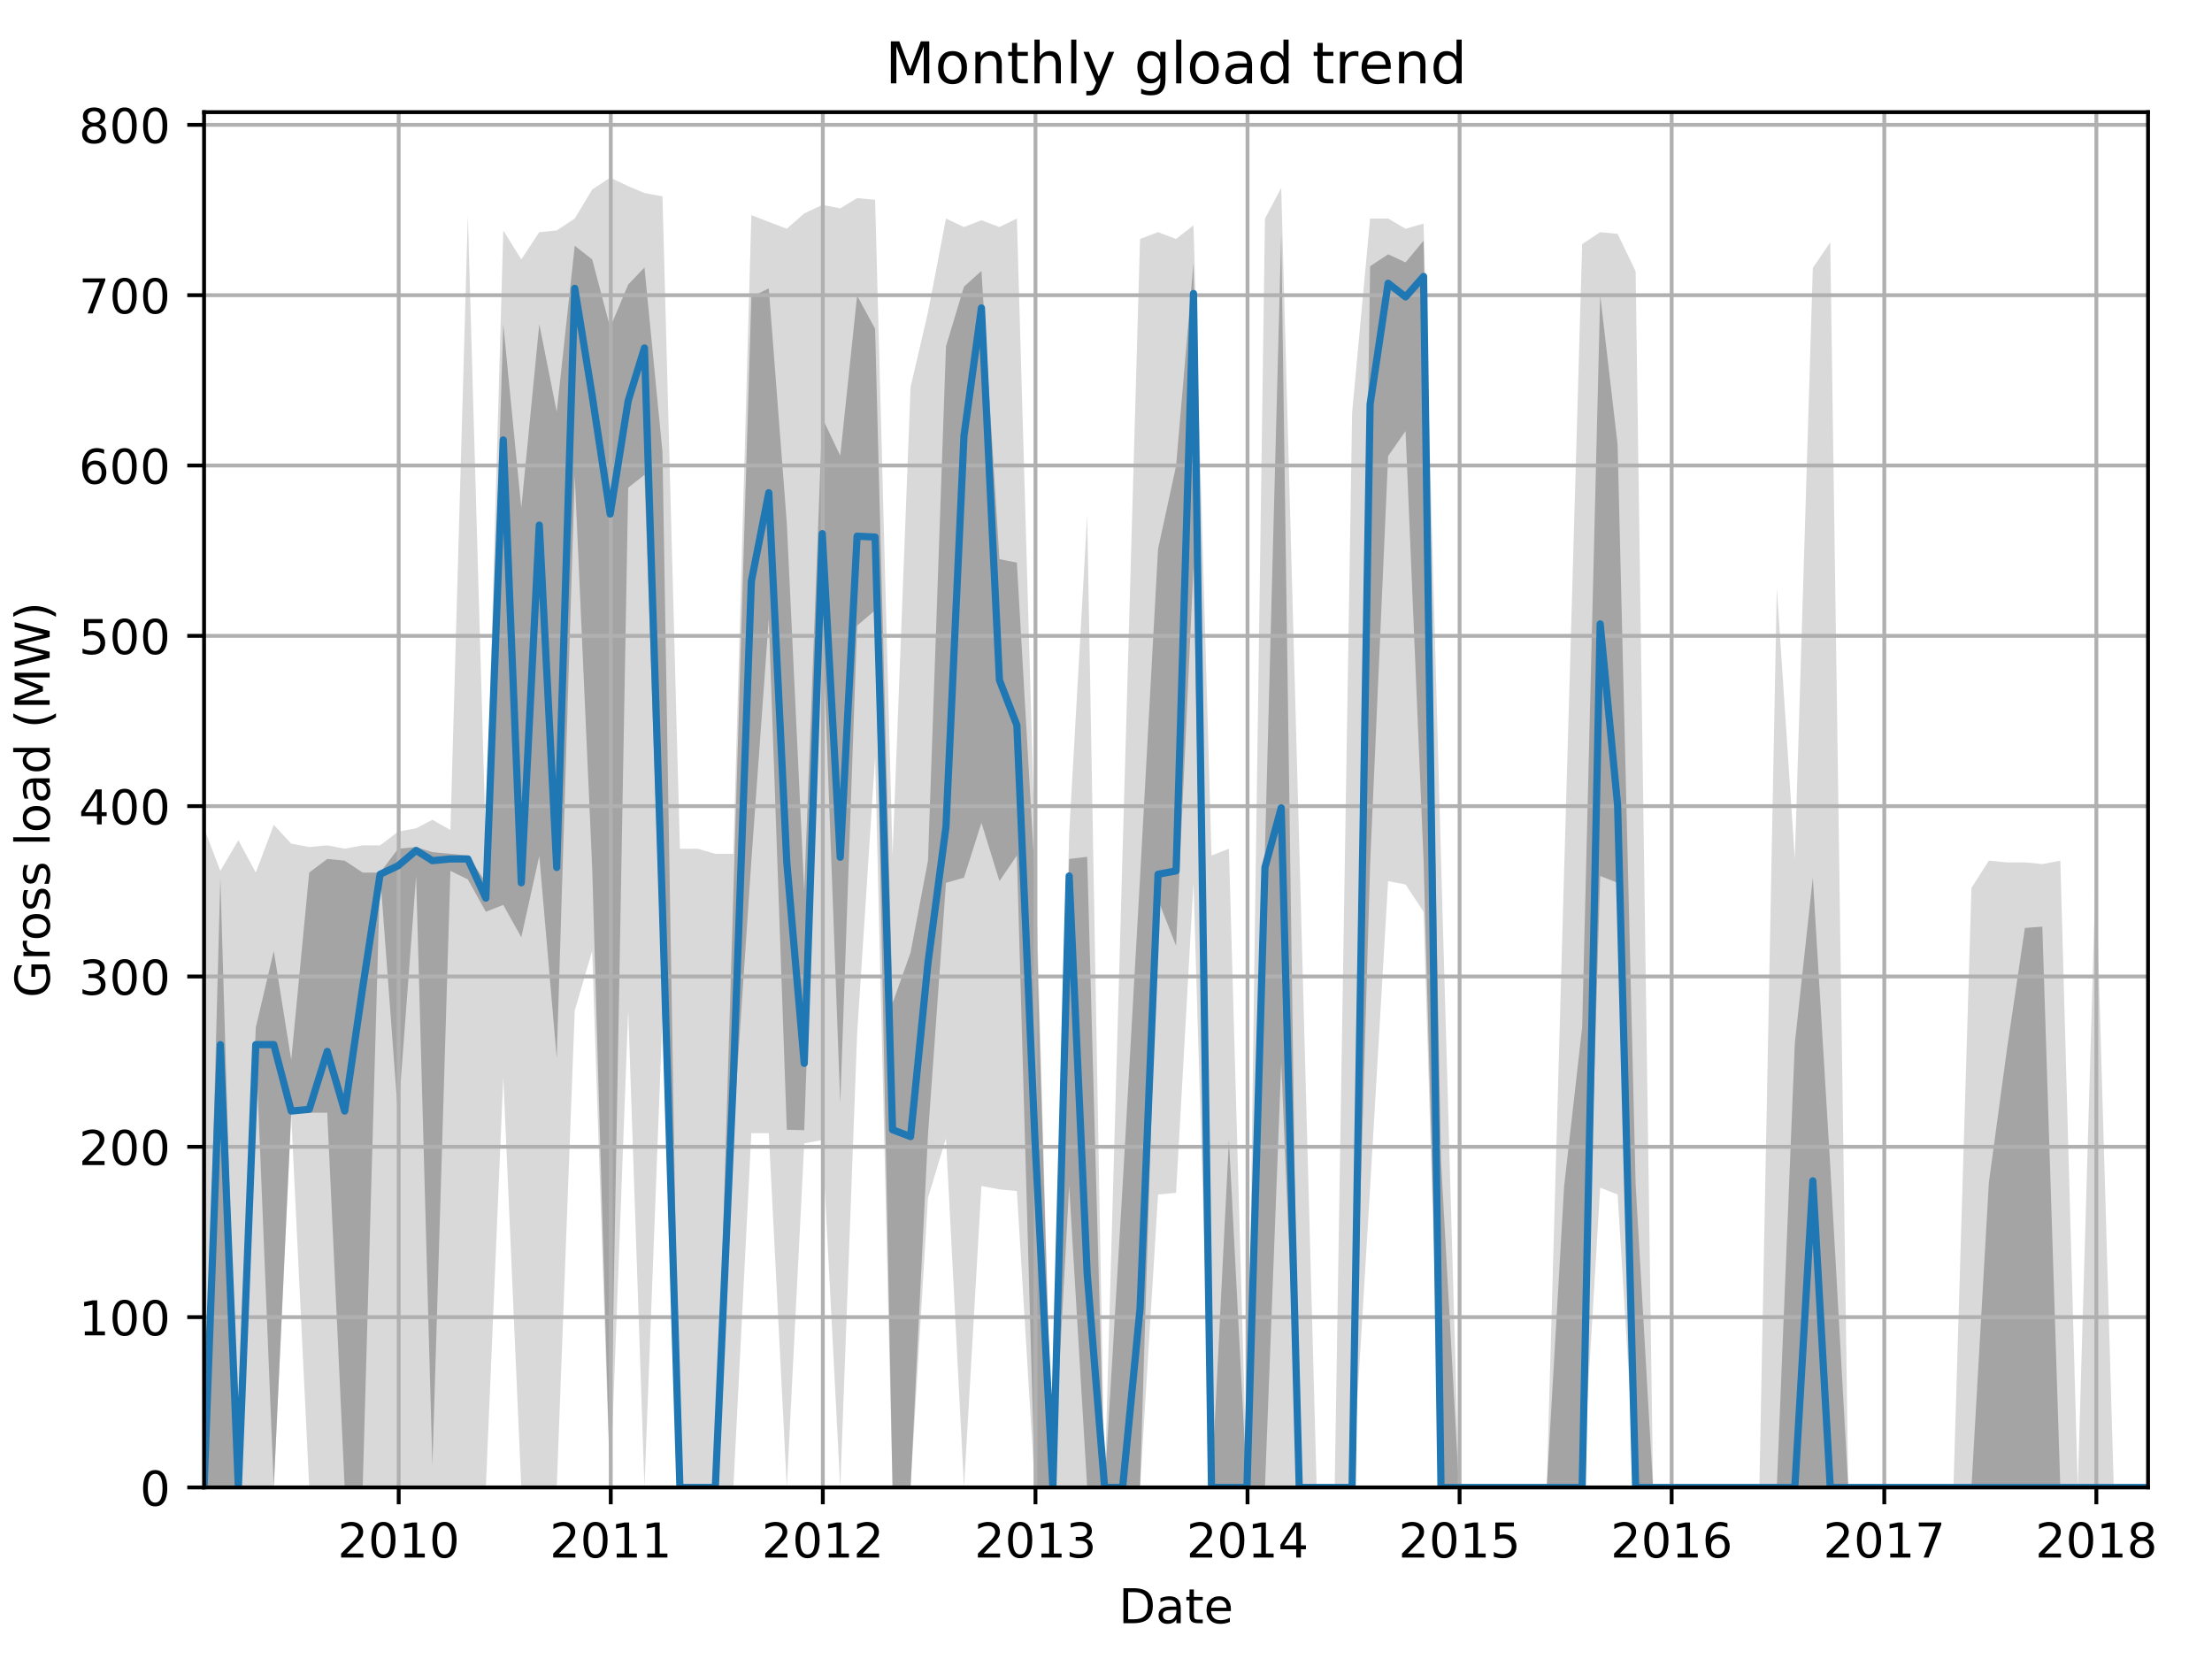 <?xml version="1.0" encoding="utf-8" standalone="no"?>
<!DOCTYPE svg PUBLIC "-//W3C//DTD SVG 1.1//EN"
  "http://www.w3.org/Graphics/SVG/1.1/DTD/svg11.dtd">
<!-- Created with matplotlib (http://matplotlib.org/) -->
<svg height="345.6pt" version="1.1" viewBox="0 0 460.8 345.6" width="460.8pt" xmlns="http://www.w3.org/2000/svg" xmlns:xlink="http://www.w3.org/1999/xlink">
 <defs>
  <style type="text/css">
*{stroke-linecap:butt;stroke-linejoin:round;}
  </style>
 </defs>
 <g id="figure_1">
  <g id="patch_1">
   <path d="M 0 345.6 
L 460.8 345.6 
L 460.8 0 
L 0 0 
z
" style="fill:none;"/>
  </g>
  <g id="axes_1">
   <g id="patch_2">
    <path d="M 42.511 309.863 
L 447.48 309.863 
L 447.48 23.365 
L 42.511 23.365 
z
" style="fill:none;"/>
   </g>
   <g id="PolyCollection_1">
    <path clip-path="url(#p5807cd1bda)" d="M 42.511 172.549 
L 42.511 309.863 
L 45.9 309.863 
L 49.652 309.863 
L 53.283 309.863 
L 57.035 309.863 
L 60.666 232.513 
L 64.418 309.863 
L 68.17 309.863 
L 71.801 309.863 
L 75.553 309.863 
L 79.184 309.863 
L 82.936 309.863 
L 86.687 309.863 
L 90.076 309.863 
L 93.828 309.863 
L 97.459 309.863 
L 101.211 309.863 
L 104.842 224.352 
L 108.594 309.863 
L 112.346 309.863 
L 115.977 309.863 
L 119.729 210.514 
L 123.36 198.096 
L 127.112 309.863 
L 130.864 210.514 
L 134.253 309.863 
L 138.004 211.579 
L 141.635 309.863 
L 145.387 309.863 
L 149.018 309.863 
L 152.77 309.863 
L 156.522 236.061 
L 160.153 236.061 
L 163.905 309.863 
L 167.536 238.19 
L 171.288 237.48 
L 175.04 309.863 
L 178.55 215.482 
L 182.302 157.646 
L 185.933 309.863 
L 189.685 309.863 
L 193.316 249.544 
L 197.067 237.126 
L 200.819 309.863 
L 204.45 247.061 
L 208.202 247.77 
L 211.833 248.125 
L 215.585 309.863 
L 219.337 309.863 
L 222.726 309.863 
L 226.478 309.863 
L 230.109 309.863 
L 233.861 309.863 
L 237.492 309.863 
L 241.244 248.835 
L 244.996 248.48 
L 248.627 183.903 
L 252.378 309.863 
L 256.009 309.863 
L 259.761 309.863 
L 263.513 309.863 
L 266.902 309.863 
L 270.654 309.863 
L 274.285 309.863 
L 278.037 309.863 
L 281.668 309.863 
L 285.42 247.415 
L 289.172 183.548 
L 292.803 184.258 
L 296.555 189.935 
L 300.186 309.863 
L 303.938 309.863 
L 307.69 309.863 
L 311.078 309.863 
L 314.83 309.863 
L 318.461 309.863 
L 322.213 309.863 
L 325.844 309.863 
L 329.596 309.863 
L 333.348 247.415 
L 336.979 248.835 
L 340.731 309.863 
L 344.362 309.863 
L 348.114 309.863 
L 351.866 309.863 
L 355.376 309.863 
L 359.128 309.863 
L 362.759 309.863 
L 366.51 309.863 
L 370.141 309.863 
L 373.893 309.863 
L 377.645 309.863 
L 381.276 309.863 
L 385.028 309.863 
L 388.659 309.863 
L 392.411 309.863 
L 396.163 309.863 
L 399.552 309.863 
L 403.304 309.863 
L 406.935 309.863 
L 410.687 309.863 
L 414.318 309.863 
L 418.07 309.863 
L 421.821 309.863 
L 425.452 309.863 
L 429.204 309.863 
L 432.835 309.863 
L 436.587 309.863 
L 440.339 309.863 
L 443.728 309.863 
L 447.48 309.863 
L 447.48 309.863 
L 447.48 309.863 
L 443.728 309.863 
L 440.339 309.863 
L 436.587 181.064 
L 432.835 309.863 
L 429.204 179.29 
L 425.452 180 
L 421.821 179.645 
L 418.07 179.645 
L 414.318 179.29 
L 410.687 184.967 
L 406.935 309.863 
L 403.304 309.863 
L 399.552 309.863 
L 396.163 309.863 
L 392.411 309.863 
L 388.659 309.863 
L 385.028 309.863 
L 381.276 50.491 
L 377.645 55.813 
L 373.893 178.935 
L 370.141 122.519 
L 366.51 309.863 
L 362.759 309.863 
L 359.128 309.863 
L 355.376 309.863 
L 351.866 309.863 
L 348.114 309.863 
L 344.362 309.863 
L 340.731 56.523 
L 336.979 48.717 
L 333.348 48.362 
L 329.596 50.846 
L 325.844 181.064 
L 322.213 309.863 
L 318.461 309.863 
L 314.83 309.863 
L 311.078 309.863 
L 307.69 309.863 
L 303.938 309.863 
L 300.186 178.935 
L 296.555 46.588 
L 292.803 47.652 
L 289.172 45.523 
L 285.42 45.523 
L 281.668 85.973 
L 278.037 309.863 
L 274.285 309.863 
L 270.654 176.097 
L 266.902 39.137 
L 263.513 45.523 
L 259.761 309.863 
L 256.009 176.806 
L 252.378 178.226 
L 248.627 46.943 
L 244.996 49.781 
L 241.244 48.362 
L 237.492 49.781 
L 233.861 177.161 
L 230.109 309.863 
L 226.478 107.262 
L 222.726 173.613 
L 219.337 309.863 
L 215.585 175.742 
L 211.833 45.523 
L 208.202 47.298 
L 204.45 45.878 
L 200.819 47.298 
L 197.067 45.523 
L 193.316 65.039 
L 189.685 80.651 
L 185.933 178.226 
L 182.302 41.62 
L 178.55 41.266 
L 175.04 43.395 
L 171.288 42.685 
L 167.536 44.459 
L 163.905 47.652 
L 160.153 46.233 
L 156.522 44.814 
L 152.77 177.871 
L 149.018 177.871 
L 145.387 176.806 
L 141.635 176.806 
L 138.004 40.911 
L 134.253 40.201 
L 130.864 38.782 
L 127.112 37.008 
L 123.36 39.492 
L 119.729 45.523 
L 115.977 48.007 
L 112.346 48.362 
L 108.594 54.039 
L 104.842 48.007 
L 101.211 175.742 
L 97.459 44.814 
L 93.828 172.903 
L 90.076 170.775 
L 86.687 172.549 
L 82.936 173.258 
L 79.184 176.097 
L 75.553 176.097 
L 71.801 176.806 
L 68.17 176.097 
L 64.418 176.452 
L 60.666 175.742 
L 57.035 171.839 
L 53.283 181.774 
L 49.652 175.032 
L 45.9 181.419 
L 42.511 172.549 
z
" style="fill:#808080;fill-opacity:0.3;"/>
   </g>
   <g id="PolyCollection_2">
    <path clip-path="url(#p5807cd1bda)" d="M 42.511 309.863 
L 42.511 309.863 
L 45.9 309.863 
L 49.652 309.863 
L 53.283 217.611 
L 57.035 309.863 
L 60.666 231.803 
L 64.418 231.803 
L 68.17 231.803 
L 71.801 309.863 
L 75.553 309.863 
L 79.184 182.129 
L 82.936 232.513 
L 86.687 182.484 
L 90.076 305.34 
L 93.828 181.419 
L 97.459 183.193 
L 101.211 189.935 
L 104.842 188.515 
L 108.594 195.257 
L 112.346 178.314 
L 115.977 220.449 
L 119.729 99.101 
L 123.36 180.709 
L 127.112 309.863 
L 130.864 101.585 
L 134.253 98.924 
L 138.004 208.031 
L 141.635 309.863 
L 145.387 309.863 
L 149.018 309.863 
L 152.77 235.352 
L 156.522 179.29 
L 160.153 128.906 
L 163.905 235.352 
L 167.536 235.44 
L 171.288 128.196 
L 175.04 229.852 
L 178.55 130.325 
L 182.302 127.132 
L 185.933 309.863 
L 189.685 309.863 
L 193.316 236.416 
L 197.067 183.903 
L 200.819 182.838 
L 204.45 171.395 
L 208.202 183.548 
L 211.833 178.226 
L 215.585 309.863 
L 219.337 309.863 
L 222.726 247.061 
L 226.478 309.863 
L 230.109 309.863 
L 233.861 309.863 
L 237.492 309.863 
L 241.244 187.451 
L 244.996 197.031 
L 248.627 117.995 
L 252.378 309.863 
L 256.009 309.863 
L 259.761 309.863 
L 263.513 309.863 
L 266.902 221.425 
L 270.654 309.863 
L 274.285 309.863 
L 278.037 309.863 
L 281.668 309.863 
L 285.42 180 
L 289.172 95.021 
L 292.803 89.787 
L 296.555 179.29 
L 300.186 309.863 
L 303.938 309.863 
L 307.69 309.863 
L 311.078 309.863 
L 314.83 309.863 
L 318.461 309.863 
L 322.213 309.863 
L 325.844 309.863 
L 329.596 309.863 
L 333.348 182.484 
L 336.979 183.903 
L 340.731 309.863 
L 344.362 309.863 
L 348.114 309.863 
L 351.866 309.863 
L 355.376 309.863 
L 359.128 309.863 
L 362.759 309.863 
L 366.51 309.863 
L 370.141 309.863 
L 373.893 309.863 
L 377.645 309.863 
L 381.276 309.863 
L 385.028 309.863 
L 388.659 309.863 
L 392.411 309.863 
L 396.163 309.863 
L 399.552 309.863 
L 403.304 309.863 
L 406.935 309.863 
L 410.687 309.863 
L 414.318 309.863 
L 418.07 309.863 
L 421.821 309.863 
L 425.452 309.863 
L 429.204 309.863 
L 432.835 309.863 
L 436.587 309.863 
L 440.339 309.863 
L 443.728 309.863 
L 447.48 309.863 
L 447.48 309.863 
L 447.48 309.863 
L 443.728 309.863 
L 440.339 309.863 
L 436.587 309.863 
L 432.835 309.863 
L 429.204 309.863 
L 425.452 193.039 
L 421.821 193.306 
L 418.07 218.675 
L 414.318 246.351 
L 410.687 309.863 
L 406.935 309.863 
L 403.304 309.863 
L 399.552 309.863 
L 396.163 309.863 
L 392.411 309.863 
L 388.659 309.863 
L 385.028 309.863 
L 381.276 242.891 
L 377.645 182.838 
L 373.893 217.344 
L 370.141 309.863 
L 366.51 309.863 
L 362.759 309.863 
L 359.128 309.863 
L 355.376 309.863 
L 351.866 309.863 
L 348.114 309.863 
L 344.362 309.863 
L 340.731 246.706 
L 336.979 92.626 
L 333.348 61.49 
L 329.596 213.974 
L 325.844 247.061 
L 322.213 309.863 
L 318.461 309.863 
L 314.83 309.863 
L 311.078 309.863 
L 307.69 309.863 
L 303.938 309.863 
L 300.186 241.738 
L 296.555 50.136 
L 292.803 54.66 
L 289.172 52.975 
L 285.42 55.458 
L 281.668 309.863 
L 278.037 309.863 
L 274.285 309.863 
L 270.654 309.863 
L 266.902 48.628 
L 263.513 177.073 
L 259.761 309.863 
L 256.009 237.392 
L 252.378 309.863 
L 248.627 54.749 
L 244.996 97.061 
L 241.244 114.358 
L 237.492 182.838 
L 233.861 247.061 
L 230.109 309.863 
L 226.478 178.492 
L 222.726 178.935 
L 219.337 309.863 
L 215.585 182.484 
L 211.833 117.197 
L 208.202 116.487 
L 204.45 56.434 
L 200.819 59.716 
L 197.067 72.135 
L 193.316 179.29 
L 189.685 198.45 
L 185.933 209.006 
L 182.302 68.498 
L 178.55 61.579 
L 175.04 94.932 
L 171.288 87.037 
L 167.536 185.677 
L 163.905 108.947 
L 160.153 60.071 
L 156.522 61.845 
L 152.77 186.298 
L 149.018 309.863 
L 145.387 309.863 
L 141.635 309.863 
L 138.004 94.134 
L 134.253 55.725 
L 130.864 59.273 
L 127.112 68.232 
L 123.36 54.039 
L 119.729 51.201 
L 115.977 85.795 
L 112.346 67.522 
L 108.594 105.843 
L 104.842 67.522 
L 101.211 183.814 
L 97.459 178.226 
L 93.828 177.871 
L 90.076 177.516 
L 86.687 176.452 
L 82.936 176.806 
L 79.184 181.774 
L 75.553 181.774 
L 71.801 179.29 
L 68.17 178.935 
L 64.418 181.774 
L 60.666 220.804 
L 57.035 198.096 
L 53.283 214.062 
L 49.652 309.863 
L 45.9 182.838 
L 42.511 309.863 
z
" style="fill:#808080;fill-opacity:0.6;"/>
   </g>
   <g id="matplotlib.axis_1">
    <g id="xtick_1">
     <g id="line2d_1">
      <path clip-path="url(#p5807cd1bda)" d="M 83.057 309.863 
L 83.057 23.365 
" style="fill:none;stroke:#b0b0b0;stroke-linecap:square;stroke-width:0.8;"/>
     </g>
     <g id="line2d_2">
      <defs>
       <path d="M 0 0 
L 0 3.5 
" id="m16426f3572" style="stroke:#000000;stroke-width:0.8;"/>
      </defs>
      <g>
       <use style="stroke:#000000;stroke-width:0.8;" x="83.057" xlink:href="#m16426f3572" y="309.863"/>
      </g>
     </g>
     <g id="text_1">
      <!-- 2010 -->
      <defs>
       <path d="M 19.188 8.297 
L 53.609 8.297 
L 53.609 0 
L 7.328 0 
L 7.328 8.297 
Q 12.938 14.109 22.625 23.891 
Q 32.328 33.688 34.812 36.531 
Q 39.547 41.844 41.422 45.531 
Q 43.312 49.219 43.312 52.781 
Q 43.312 58.594 39.234 62.25 
Q 35.156 65.922 28.609 65.922 
Q 23.969 65.922 18.812 64.312 
Q 13.672 62.703 7.812 59.422 
L 7.812 69.391 
Q 13.766 71.781 18.938 73 
Q 24.125 74.219 28.422 74.219 
Q 39.75 74.219 46.484 68.547 
Q 53.219 62.891 53.219 53.422 
Q 53.219 48.922 51.531 44.891 
Q 49.859 40.875 45.406 35.406 
Q 44.188 33.984 37.641 27.219 
Q 31.109 20.453 19.188 8.297 
z
" id="DejaVuSans-32"/>
       <path d="M 31.781 66.406 
Q 24.172 66.406 20.328 58.906 
Q 16.5 51.422 16.5 36.375 
Q 16.5 21.391 20.328 13.891 
Q 24.172 6.391 31.781 6.391 
Q 39.453 6.391 43.281 13.891 
Q 47.125 21.391 47.125 36.375 
Q 47.125 51.422 43.281 58.906 
Q 39.453 66.406 31.781 66.406 
z
M 31.781 74.219 
Q 44.047 74.219 50.516 64.516 
Q 56.984 54.828 56.984 36.375 
Q 56.984 17.969 50.516 8.266 
Q 44.047 -1.422 31.781 -1.422 
Q 19.531 -1.422 13.062 8.266 
Q 6.594 17.969 6.594 36.375 
Q 6.594 54.828 13.062 64.516 
Q 19.531 74.219 31.781 74.219 
z
" id="DejaVuSans-30"/>
       <path d="M 12.406 8.297 
L 28.516 8.297 
L 28.516 63.922 
L 10.984 60.406 
L 10.984 69.391 
L 28.422 72.906 
L 38.281 72.906 
L 38.281 8.297 
L 54.391 8.297 
L 54.391 0 
L 12.406 0 
z
" id="DejaVuSans-31"/>
      </defs>
      <g transform="translate(70.332 324.462)scale(0.1 -0.1)">
       <use xlink:href="#DejaVuSans-32"/>
       <use x="63.623" xlink:href="#DejaVuSans-30"/>
       <use x="127.246" xlink:href="#DejaVuSans-31"/>
       <use x="190.869" xlink:href="#DejaVuSans-30"/>
      </g>
     </g>
    </g>
    <g id="xtick_2">
     <g id="line2d_3">
      <path clip-path="url(#p5807cd1bda)" d="M 127.233 309.863 
L 127.233 23.365 
" style="fill:none;stroke:#b0b0b0;stroke-linecap:square;stroke-width:0.8;"/>
     </g>
     <g id="line2d_4">
      <g>
       <use style="stroke:#000000;stroke-width:0.8;" x="127.233" xlink:href="#m16426f3572" y="309.863"/>
      </g>
     </g>
     <g id="text_2">
      <!-- 2011 -->
      <g transform="translate(114.508 324.462)scale(0.1 -0.1)">
       <use xlink:href="#DejaVuSans-32"/>
       <use x="63.623" xlink:href="#DejaVuSans-30"/>
       <use x="127.246" xlink:href="#DejaVuSans-31"/>
       <use x="190.869" xlink:href="#DejaVuSans-31"/>
      </g>
     </g>
    </g>
    <g id="xtick_3">
     <g id="line2d_5">
      <path clip-path="url(#p5807cd1bda)" d="M 171.409 309.863 
L 171.409 23.365 
" style="fill:none;stroke:#b0b0b0;stroke-linecap:square;stroke-width:0.8;"/>
     </g>
     <g id="line2d_6">
      <g>
       <use style="stroke:#000000;stroke-width:0.8;" x="171.409" xlink:href="#m16426f3572" y="309.863"/>
      </g>
     </g>
     <g id="text_3">
      <!-- 2012 -->
      <g transform="translate(158.684 324.462)scale(0.1 -0.1)">
       <use xlink:href="#DejaVuSans-32"/>
       <use x="63.623" xlink:href="#DejaVuSans-30"/>
       <use x="127.246" xlink:href="#DejaVuSans-31"/>
       <use x="190.869" xlink:href="#DejaVuSans-32"/>
      </g>
     </g>
    </g>
    <g id="xtick_4">
     <g id="line2d_7">
      <path clip-path="url(#p5807cd1bda)" d="M 215.706 309.863 
L 215.706 23.365 
" style="fill:none;stroke:#b0b0b0;stroke-linecap:square;stroke-width:0.8;"/>
     </g>
     <g id="line2d_8">
      <g>
       <use style="stroke:#000000;stroke-width:0.8;" x="215.706" xlink:href="#m16426f3572" y="309.863"/>
      </g>
     </g>
     <g id="text_4">
      <!-- 2013 -->
      <defs>
       <path d="M 40.578 39.312 
Q 47.656 37.797 51.625 33 
Q 55.609 28.219 55.609 21.188 
Q 55.609 10.406 48.188 4.484 
Q 40.766 -1.422 27.094 -1.422 
Q 22.516 -1.422 17.656 -0.516 
Q 12.797 0.391 7.625 2.203 
L 7.625 11.719 
Q 11.719 9.328 16.594 8.109 
Q 21.484 6.891 26.812 6.891 
Q 36.078 6.891 40.938 10.547 
Q 45.797 14.203 45.797 21.188 
Q 45.797 27.641 41.281 31.266 
Q 36.766 34.906 28.719 34.906 
L 20.219 34.906 
L 20.219 43.016 
L 29.109 43.016 
Q 36.375 43.016 40.234 45.922 
Q 44.094 48.828 44.094 54.297 
Q 44.094 59.906 40.109 62.906 
Q 36.141 65.922 28.719 65.922 
Q 24.656 65.922 20.016 65.031 
Q 15.375 64.156 9.812 62.312 
L 9.812 71.094 
Q 15.438 72.656 20.344 73.438 
Q 25.25 74.219 29.594 74.219 
Q 40.828 74.219 47.359 69.109 
Q 53.906 64.016 53.906 55.328 
Q 53.906 49.266 50.438 45.094 
Q 46.969 40.922 40.578 39.312 
z
" id="DejaVuSans-33"/>
      </defs>
      <g transform="translate(202.981 324.462)scale(0.1 -0.1)">
       <use xlink:href="#DejaVuSans-32"/>
       <use x="63.623" xlink:href="#DejaVuSans-30"/>
       <use x="127.246" xlink:href="#DejaVuSans-31"/>
       <use x="190.869" xlink:href="#DejaVuSans-33"/>
      </g>
     </g>
    </g>
    <g id="xtick_5">
     <g id="line2d_9">
      <path clip-path="url(#p5807cd1bda)" d="M 259.882 309.863 
L 259.882 23.365 
" style="fill:none;stroke:#b0b0b0;stroke-linecap:square;stroke-width:0.8;"/>
     </g>
     <g id="line2d_10">
      <g>
       <use style="stroke:#000000;stroke-width:0.8;" x="259.882" xlink:href="#m16426f3572" y="309.863"/>
      </g>
     </g>
     <g id="text_5">
      <!-- 2014 -->
      <defs>
       <path d="M 37.797 64.312 
L 12.891 25.391 
L 37.797 25.391 
z
M 35.203 72.906 
L 47.609 72.906 
L 47.609 25.391 
L 58.016 25.391 
L 58.016 17.188 
L 47.609 17.188 
L 47.609 0 
L 37.797 0 
L 37.797 17.188 
L 4.891 17.188 
L 4.891 26.703 
z
" id="DejaVuSans-34"/>
      </defs>
      <g transform="translate(247.157 324.462)scale(0.1 -0.1)">
       <use xlink:href="#DejaVuSans-32"/>
       <use x="63.623" xlink:href="#DejaVuSans-30"/>
       <use x="127.246" xlink:href="#DejaVuSans-31"/>
       <use x="190.869" xlink:href="#DejaVuSans-34"/>
      </g>
     </g>
    </g>
    <g id="xtick_6">
     <g id="line2d_11">
      <path clip-path="url(#p5807cd1bda)" d="M 304.059 309.863 
L 304.059 23.365 
" style="fill:none;stroke:#b0b0b0;stroke-linecap:square;stroke-width:0.8;"/>
     </g>
     <g id="line2d_12">
      <g>
       <use style="stroke:#000000;stroke-width:0.8;" x="304.059" xlink:href="#m16426f3572" y="309.863"/>
      </g>
     </g>
     <g id="text_6">
      <!-- 2015 -->
      <defs>
       <path d="M 10.797 72.906 
L 49.516 72.906 
L 49.516 64.594 
L 19.828 64.594 
L 19.828 46.734 
Q 21.969 47.469 24.109 47.828 
Q 26.266 48.188 28.422 48.188 
Q 40.625 48.188 47.75 41.5 
Q 54.891 34.812 54.891 23.391 
Q 54.891 11.625 47.562 5.094 
Q 40.234 -1.422 26.906 -1.422 
Q 22.312 -1.422 17.547 -0.641 
Q 12.797 0.141 7.719 1.703 
L 7.719 11.625 
Q 12.109 9.234 16.797 8.062 
Q 21.484 6.891 26.703 6.891 
Q 35.156 6.891 40.078 11.328 
Q 45.016 15.766 45.016 23.391 
Q 45.016 31 40.078 35.438 
Q 35.156 39.891 26.703 39.891 
Q 22.75 39.891 18.812 39.016 
Q 14.891 38.141 10.797 36.281 
z
" id="DejaVuSans-35"/>
      </defs>
      <g transform="translate(291.334 324.462)scale(0.1 -0.1)">
       <use xlink:href="#DejaVuSans-32"/>
       <use x="63.623" xlink:href="#DejaVuSans-30"/>
       <use x="127.246" xlink:href="#DejaVuSans-31"/>
       <use x="190.869" xlink:href="#DejaVuSans-35"/>
      </g>
     </g>
    </g>
    <g id="xtick_7">
     <g id="line2d_13">
      <path clip-path="url(#p5807cd1bda)" d="M 348.235 309.863 
L 348.235 23.365 
" style="fill:none;stroke:#b0b0b0;stroke-linecap:square;stroke-width:0.8;"/>
     </g>
     <g id="line2d_14">
      <g>
       <use style="stroke:#000000;stroke-width:0.8;" x="348.235" xlink:href="#m16426f3572" y="309.863"/>
      </g>
     </g>
     <g id="text_7">
      <!-- 2016 -->
      <defs>
       <path d="M 33.016 40.375 
Q 26.375 40.375 22.484 35.828 
Q 18.609 31.297 18.609 23.391 
Q 18.609 15.531 22.484 10.953 
Q 26.375 6.391 33.016 6.391 
Q 39.656 6.391 43.531 10.953 
Q 47.406 15.531 47.406 23.391 
Q 47.406 31.297 43.531 35.828 
Q 39.656 40.375 33.016 40.375 
z
M 52.594 71.297 
L 52.594 62.312 
Q 48.875 64.062 45.094 64.984 
Q 41.312 65.922 37.594 65.922 
Q 27.828 65.922 22.672 59.328 
Q 17.531 52.734 16.797 39.406 
Q 19.672 43.656 24.016 45.922 
Q 28.375 48.188 33.594 48.188 
Q 44.578 48.188 50.953 41.516 
Q 57.328 34.859 57.328 23.391 
Q 57.328 12.156 50.688 5.359 
Q 44.047 -1.422 33.016 -1.422 
Q 20.359 -1.422 13.672 8.266 
Q 6.984 17.969 6.984 36.375 
Q 6.984 53.656 15.188 63.938 
Q 23.391 74.219 37.203 74.219 
Q 40.922 74.219 44.703 73.484 
Q 48.484 72.75 52.594 71.297 
z
" id="DejaVuSans-36"/>
      </defs>
      <g transform="translate(335.51 324.462)scale(0.1 -0.1)">
       <use xlink:href="#DejaVuSans-32"/>
       <use x="63.623" xlink:href="#DejaVuSans-30"/>
       <use x="127.246" xlink:href="#DejaVuSans-31"/>
       <use x="190.869" xlink:href="#DejaVuSans-36"/>
      </g>
     </g>
    </g>
    <g id="xtick_8">
     <g id="line2d_15">
      <path clip-path="url(#p5807cd1bda)" d="M 392.532 309.863 
L 392.532 23.365 
" style="fill:none;stroke:#b0b0b0;stroke-linecap:square;stroke-width:0.8;"/>
     </g>
     <g id="line2d_16">
      <g>
       <use style="stroke:#000000;stroke-width:0.8;" x="392.532" xlink:href="#m16426f3572" y="309.863"/>
      </g>
     </g>
     <g id="text_8">
      <!-- 2017 -->
      <defs>
       <path d="M 8.203 72.906 
L 55.078 72.906 
L 55.078 68.703 
L 28.609 0 
L 18.312 0 
L 43.219 64.594 
L 8.203 64.594 
z
" id="DejaVuSans-37"/>
      </defs>
      <g transform="translate(379.807 324.462)scale(0.1 -0.1)">
       <use xlink:href="#DejaVuSans-32"/>
       <use x="63.623" xlink:href="#DejaVuSans-30"/>
       <use x="127.246" xlink:href="#DejaVuSans-31"/>
       <use x="190.869" xlink:href="#DejaVuSans-37"/>
      </g>
     </g>
    </g>
    <g id="xtick_9">
     <g id="line2d_17">
      <path clip-path="url(#p5807cd1bda)" d="M 436.708 309.863 
L 436.708 23.365 
" style="fill:none;stroke:#b0b0b0;stroke-linecap:square;stroke-width:0.8;"/>
     </g>
     <g id="line2d_18">
      <g>
       <use style="stroke:#000000;stroke-width:0.8;" x="436.708" xlink:href="#m16426f3572" y="309.863"/>
      </g>
     </g>
     <g id="text_9">
      <!-- 2018 -->
      <defs>
       <path d="M 31.781 34.625 
Q 24.75 34.625 20.719 30.859 
Q 16.703 27.094 16.703 20.516 
Q 16.703 13.922 20.719 10.156 
Q 24.75 6.391 31.781 6.391 
Q 38.812 6.391 42.859 10.172 
Q 46.922 13.969 46.922 20.516 
Q 46.922 27.094 42.891 30.859 
Q 38.875 34.625 31.781 34.625 
z
M 21.922 38.812 
Q 15.578 40.375 12.031 44.719 
Q 8.5 49.078 8.5 55.328 
Q 8.5 64.062 14.719 69.141 
Q 20.953 74.219 31.781 74.219 
Q 42.672 74.219 48.875 69.141 
Q 55.078 64.062 55.078 55.328 
Q 55.078 49.078 51.531 44.719 
Q 48 40.375 41.703 38.812 
Q 48.828 37.156 52.797 32.312 
Q 56.781 27.484 56.781 20.516 
Q 56.781 9.906 50.312 4.234 
Q 43.844 -1.422 31.781 -1.422 
Q 19.734 -1.422 13.25 4.234 
Q 6.781 9.906 6.781 20.516 
Q 6.781 27.484 10.781 32.312 
Q 14.797 37.156 21.922 38.812 
z
M 18.312 54.391 
Q 18.312 48.734 21.844 45.562 
Q 25.391 42.391 31.781 42.391 
Q 38.141 42.391 41.719 45.562 
Q 45.312 48.734 45.312 54.391 
Q 45.312 60.062 41.719 63.234 
Q 38.141 66.406 31.781 66.406 
Q 25.391 66.406 21.844 63.234 
Q 18.312 60.062 18.312 54.391 
z
" id="DejaVuSans-38"/>
      </defs>
      <g transform="translate(423.983 324.462)scale(0.1 -0.1)">
       <use xlink:href="#DejaVuSans-32"/>
       <use x="63.623" xlink:href="#DejaVuSans-30"/>
       <use x="127.246" xlink:href="#DejaVuSans-31"/>
       <use x="190.869" xlink:href="#DejaVuSans-38"/>
      </g>
     </g>
    </g>
    <g id="text_10">
     <!-- Date -->
     <defs>
      <path d="M 19.672 64.797 
L 19.672 8.109 
L 31.594 8.109 
Q 46.688 8.109 53.688 14.938 
Q 60.688 21.781 60.688 36.531 
Q 60.688 51.172 53.688 57.984 
Q 46.688 64.797 31.594 64.797 
z
M 9.812 72.906 
L 30.078 72.906 
Q 51.266 72.906 61.172 64.094 
Q 71.094 55.281 71.094 36.531 
Q 71.094 17.672 61.125 8.828 
Q 51.172 0 30.078 0 
L 9.812 0 
z
" id="DejaVuSans-44"/>
      <path d="M 34.281 27.484 
Q 23.391 27.484 19.188 25 
Q 14.984 22.516 14.984 16.5 
Q 14.984 11.719 18.141 8.906 
Q 21.297 6.109 26.703 6.109 
Q 34.188 6.109 38.703 11.406 
Q 43.219 16.703 43.219 25.484 
L 43.219 27.484 
z
M 52.203 31.203 
L 52.203 0 
L 43.219 0 
L 43.219 8.297 
Q 40.141 3.328 35.547 0.953 
Q 30.953 -1.422 24.312 -1.422 
Q 15.922 -1.422 10.953 3.297 
Q 6 8.016 6 15.922 
Q 6 25.141 12.172 29.828 
Q 18.359 34.516 30.609 34.516 
L 43.219 34.516 
L 43.219 35.406 
Q 43.219 41.609 39.141 45 
Q 35.062 48.391 27.688 48.391 
Q 23 48.391 18.547 47.266 
Q 14.109 46.141 10.016 43.891 
L 10.016 52.203 
Q 14.938 54.109 19.578 55.047 
Q 24.219 56 28.609 56 
Q 40.484 56 46.344 49.844 
Q 52.203 43.703 52.203 31.203 
z
" id="DejaVuSans-61"/>
      <path d="M 18.312 70.219 
L 18.312 54.688 
L 36.812 54.688 
L 36.812 47.703 
L 18.312 47.703 
L 18.312 18.016 
Q 18.312 11.328 20.141 9.422 
Q 21.969 7.516 27.594 7.516 
L 36.812 7.516 
L 36.812 0 
L 27.594 0 
Q 17.188 0 13.234 3.875 
Q 9.281 7.766 9.281 18.016 
L 9.281 47.703 
L 2.688 47.703 
L 2.688 54.688 
L 9.281 54.688 
L 9.281 70.219 
z
" id="DejaVuSans-74"/>
      <path d="M 56.203 29.594 
L 56.203 25.203 
L 14.891 25.203 
Q 15.484 15.922 20.484 11.062 
Q 25.484 6.203 34.422 6.203 
Q 39.594 6.203 44.453 7.469 
Q 49.312 8.734 54.109 11.281 
L 54.109 2.781 
Q 49.266 0.734 44.188 -0.344 
Q 39.109 -1.422 33.891 -1.422 
Q 20.797 -1.422 13.156 6.188 
Q 5.516 13.812 5.516 26.812 
Q 5.516 40.234 12.766 48.109 
Q 20.016 56 32.328 56 
Q 43.359 56 49.781 48.891 
Q 56.203 41.797 56.203 29.594 
z
M 47.219 32.234 
Q 47.125 39.594 43.094 43.984 
Q 39.062 48.391 32.422 48.391 
Q 24.906 48.391 20.391 44.141 
Q 15.875 39.891 15.188 32.172 
z
" id="DejaVuSans-65"/>
     </defs>
     <g transform="translate(233.045 338.14)scale(0.1 -0.1)">
      <use xlink:href="#DejaVuSans-44"/>
      <use x="77.002" xlink:href="#DejaVuSans-61"/>
      <use x="138.281" xlink:href="#DejaVuSans-74"/>
      <use x="177.49" xlink:href="#DejaVuSans-65"/>
     </g>
    </g>
   </g>
   <g id="matplotlib.axis_2">
    <g id="ytick_1">
     <g id="line2d_19">
      <path clip-path="url(#p5807cd1bda)" d="M 42.511 309.863 
L 447.48 309.863 
" style="fill:none;stroke:#b0b0b0;stroke-linecap:square;stroke-width:0.8;"/>
     </g>
     <g id="line2d_20">
      <defs>
       <path d="M 0 0 
L -3.5 0 
" id="mee7ed878d7" style="stroke:#000000;stroke-width:0.8;"/>
      </defs>
      <g>
       <use style="stroke:#000000;stroke-width:0.8;" x="42.511" xlink:href="#mee7ed878d7" y="309.863"/>
      </g>
     </g>
     <g id="text_11">
      <!-- 0 -->
      <g transform="translate(29.149 313.663)scale(0.1 -0.1)">
       <use xlink:href="#DejaVuSans-30"/>
      </g>
     </g>
    </g>
    <g id="ytick_2">
     <g id="line2d_21">
      <path clip-path="url(#p5807cd1bda)" d="M 42.511 274.382 
L 447.48 274.382 
" style="fill:none;stroke:#b0b0b0;stroke-linecap:square;stroke-width:0.8;"/>
     </g>
     <g id="line2d_22">
      <g>
       <use style="stroke:#000000;stroke-width:0.8;" x="42.511" xlink:href="#mee7ed878d7" y="274.382"/>
      </g>
     </g>
     <g id="text_12">
      <!-- 100 -->
      <g transform="translate(16.424 278.181)scale(0.1 -0.1)">
       <use xlink:href="#DejaVuSans-31"/>
       <use x="63.623" xlink:href="#DejaVuSans-30"/>
       <use x="127.246" xlink:href="#DejaVuSans-30"/>
      </g>
     </g>
    </g>
    <g id="ytick_3">
     <g id="line2d_23">
      <path clip-path="url(#p5807cd1bda)" d="M 42.511 238.9 
L 447.48 238.9 
" style="fill:none;stroke:#b0b0b0;stroke-linecap:square;stroke-width:0.8;"/>
     </g>
     <g id="line2d_24">
      <g>
       <use style="stroke:#000000;stroke-width:0.8;" x="42.511" xlink:href="#mee7ed878d7" y="238.9"/>
      </g>
     </g>
     <g id="text_13">
      <!-- 200 -->
      <g transform="translate(16.424 242.699)scale(0.1 -0.1)">
       <use xlink:href="#DejaVuSans-32"/>
       <use x="63.623" xlink:href="#DejaVuSans-30"/>
       <use x="127.246" xlink:href="#DejaVuSans-30"/>
      </g>
     </g>
    </g>
    <g id="ytick_4">
     <g id="line2d_25">
      <path clip-path="url(#p5807cd1bda)" d="M 42.511 203.418 
L 447.48 203.418 
" style="fill:none;stroke:#b0b0b0;stroke-linecap:square;stroke-width:0.8;"/>
     </g>
     <g id="line2d_26">
      <g>
       <use style="stroke:#000000;stroke-width:0.8;" x="42.511" xlink:href="#mee7ed878d7" y="203.418"/>
      </g>
     </g>
     <g id="text_14">
      <!-- 300 -->
      <g transform="translate(16.424 207.217)scale(0.1 -0.1)">
       <use xlink:href="#DejaVuSans-33"/>
       <use x="63.623" xlink:href="#DejaVuSans-30"/>
       <use x="127.246" xlink:href="#DejaVuSans-30"/>
      </g>
     </g>
    </g>
    <g id="ytick_5">
     <g id="line2d_27">
      <path clip-path="url(#p5807cd1bda)" d="M 42.511 167.936 
L 447.48 167.936 
" style="fill:none;stroke:#b0b0b0;stroke-linecap:square;stroke-width:0.8;"/>
     </g>
     <g id="line2d_28">
      <g>
       <use style="stroke:#000000;stroke-width:0.8;" x="42.511" xlink:href="#mee7ed878d7" y="167.936"/>
      </g>
     </g>
     <g id="text_15">
      <!-- 400 -->
      <g transform="translate(16.424 171.735)scale(0.1 -0.1)">
       <use xlink:href="#DejaVuSans-34"/>
       <use x="63.623" xlink:href="#DejaVuSans-30"/>
       <use x="127.246" xlink:href="#DejaVuSans-30"/>
      </g>
     </g>
    </g>
    <g id="ytick_6">
     <g id="line2d_29">
      <path clip-path="url(#p5807cd1bda)" d="M 42.511 132.454 
L 447.48 132.454 
" style="fill:none;stroke:#b0b0b0;stroke-linecap:square;stroke-width:0.8;"/>
     </g>
     <g id="line2d_30">
      <g>
       <use style="stroke:#000000;stroke-width:0.8;" x="42.511" xlink:href="#mee7ed878d7" y="132.454"/>
      </g>
     </g>
     <g id="text_16">
      <!-- 500 -->
      <g transform="translate(16.424 136.253)scale(0.1 -0.1)">
       <use xlink:href="#DejaVuSans-35"/>
       <use x="63.623" xlink:href="#DejaVuSans-30"/>
       <use x="127.246" xlink:href="#DejaVuSans-30"/>
      </g>
     </g>
    </g>
    <g id="ytick_7">
     <g id="line2d_31">
      <path clip-path="url(#p5807cd1bda)" d="M 42.511 96.972 
L 447.48 96.972 
" style="fill:none;stroke:#b0b0b0;stroke-linecap:square;stroke-width:0.8;"/>
     </g>
     <g id="line2d_32">
      <g>
       <use style="stroke:#000000;stroke-width:0.8;" x="42.511" xlink:href="#mee7ed878d7" y="96.972"/>
      </g>
     </g>
     <g id="text_17">
      <!-- 600 -->
      <g transform="translate(16.424 100.771)scale(0.1 -0.1)">
       <use xlink:href="#DejaVuSans-36"/>
       <use x="63.623" xlink:href="#DejaVuSans-30"/>
       <use x="127.246" xlink:href="#DejaVuSans-30"/>
      </g>
     </g>
    </g>
    <g id="ytick_8">
     <g id="line2d_33">
      <path clip-path="url(#p5807cd1bda)" d="M 42.511 61.49 
L 447.48 61.49 
" style="fill:none;stroke:#b0b0b0;stroke-linecap:square;stroke-width:0.8;"/>
     </g>
     <g id="line2d_34">
      <g>
       <use style="stroke:#000000;stroke-width:0.8;" x="42.511" xlink:href="#mee7ed878d7" y="61.49"/>
      </g>
     </g>
     <g id="text_18">
      <!-- 700 -->
      <g transform="translate(16.424 65.29)scale(0.1 -0.1)">
       <use xlink:href="#DejaVuSans-37"/>
       <use x="63.623" xlink:href="#DejaVuSans-30"/>
       <use x="127.246" xlink:href="#DejaVuSans-30"/>
      </g>
     </g>
    </g>
    <g id="ytick_9">
     <g id="line2d_35">
      <path clip-path="url(#p5807cd1bda)" d="M 42.511 26.008 
L 447.48 26.008 
" style="fill:none;stroke:#b0b0b0;stroke-linecap:square;stroke-width:0.8;"/>
     </g>
     <g id="line2d_36">
      <g>
       <use style="stroke:#000000;stroke-width:0.8;" x="42.511" xlink:href="#mee7ed878d7" y="26.008"/>
      </g>
     </g>
     <g id="text_19">
      <!-- 800 -->
      <g transform="translate(16.424 29.808)scale(0.1 -0.1)">
       <use xlink:href="#DejaVuSans-38"/>
       <use x="63.623" xlink:href="#DejaVuSans-30"/>
       <use x="127.246" xlink:href="#DejaVuSans-30"/>
      </g>
     </g>
    </g>
    <g id="text_20">
     <!-- Gross load (MW) -->
     <defs>
      <path d="M 59.516 10.406 
L 59.516 29.984 
L 43.406 29.984 
L 43.406 38.094 
L 69.281 38.094 
L 69.281 6.781 
Q 63.578 2.734 56.688 0.656 
Q 49.812 -1.422 42 -1.422 
Q 24.906 -1.422 15.25 8.562 
Q 5.609 18.562 5.609 36.375 
Q 5.609 54.25 15.25 64.234 
Q 24.906 74.219 42 74.219 
Q 49.125 74.219 55.547 72.453 
Q 61.969 70.703 67.391 67.281 
L 67.391 56.781 
Q 61.922 61.422 55.766 63.766 
Q 49.609 66.109 42.828 66.109 
Q 29.438 66.109 22.719 58.641 
Q 16.016 51.172 16.016 36.375 
Q 16.016 21.625 22.719 14.156 
Q 29.438 6.688 42.828 6.688 
Q 48.047 6.688 52.141 7.594 
Q 56.25 8.5 59.516 10.406 
z
" id="DejaVuSans-47"/>
      <path d="M 41.109 46.297 
Q 39.594 47.172 37.812 47.578 
Q 36.031 48 33.891 48 
Q 26.266 48 22.188 43.047 
Q 18.109 38.094 18.109 28.812 
L 18.109 0 
L 9.078 0 
L 9.078 54.688 
L 18.109 54.688 
L 18.109 46.188 
Q 20.953 51.172 25.484 53.578 
Q 30.031 56 36.531 56 
Q 37.453 56 38.578 55.875 
Q 39.703 55.766 41.062 55.516 
z
" id="DejaVuSans-72"/>
      <path d="M 30.609 48.391 
Q 23.391 48.391 19.188 42.75 
Q 14.984 37.109 14.984 27.297 
Q 14.984 17.484 19.156 11.844 
Q 23.344 6.203 30.609 6.203 
Q 37.797 6.203 41.984 11.859 
Q 46.188 17.531 46.188 27.297 
Q 46.188 37.016 41.984 42.703 
Q 37.797 48.391 30.609 48.391 
z
M 30.609 56 
Q 42.328 56 49.016 48.375 
Q 55.719 40.766 55.719 27.297 
Q 55.719 13.875 49.016 6.219 
Q 42.328 -1.422 30.609 -1.422 
Q 18.844 -1.422 12.172 6.219 
Q 5.516 13.875 5.516 27.297 
Q 5.516 40.766 12.172 48.375 
Q 18.844 56 30.609 56 
z
" id="DejaVuSans-6f"/>
      <path d="M 44.281 53.078 
L 44.281 44.578 
Q 40.484 46.531 36.375 47.5 
Q 32.281 48.484 27.875 48.484 
Q 21.188 48.484 17.844 46.438 
Q 14.5 44.391 14.5 40.281 
Q 14.5 37.156 16.891 35.375 
Q 19.281 33.594 26.516 31.984 
L 29.594 31.297 
Q 39.156 29.25 43.188 25.516 
Q 47.219 21.781 47.219 15.094 
Q 47.219 7.469 41.188 3.016 
Q 35.156 -1.422 24.609 -1.422 
Q 20.219 -1.422 15.453 -0.562 
Q 10.688 0.297 5.422 2 
L 5.422 11.281 
Q 10.406 8.688 15.234 7.391 
Q 20.062 6.109 24.812 6.109 
Q 31.156 6.109 34.562 8.281 
Q 37.984 10.453 37.984 14.406 
Q 37.984 18.062 35.516 20.016 
Q 33.062 21.969 24.703 23.781 
L 21.578 24.516 
Q 13.234 26.266 9.516 29.906 
Q 5.812 33.547 5.812 39.891 
Q 5.812 47.609 11.281 51.797 
Q 16.75 56 26.812 56 
Q 31.781 56 36.172 55.266 
Q 40.578 54.547 44.281 53.078 
z
" id="DejaVuSans-73"/>
      <path id="DejaVuSans-20"/>
      <path d="M 9.422 75.984 
L 18.406 75.984 
L 18.406 0 
L 9.422 0 
z
" id="DejaVuSans-6c"/>
      <path d="M 45.406 46.391 
L 45.406 75.984 
L 54.391 75.984 
L 54.391 0 
L 45.406 0 
L 45.406 8.203 
Q 42.578 3.328 38.25 0.953 
Q 33.938 -1.422 27.875 -1.422 
Q 17.969 -1.422 11.734 6.484 
Q 5.516 14.406 5.516 27.297 
Q 5.516 40.188 11.734 48.094 
Q 17.969 56 27.875 56 
Q 33.938 56 38.25 53.625 
Q 42.578 51.266 45.406 46.391 
z
M 14.797 27.297 
Q 14.797 17.391 18.875 11.75 
Q 22.953 6.109 30.078 6.109 
Q 37.203 6.109 41.297 11.75 
Q 45.406 17.391 45.406 27.297 
Q 45.406 37.203 41.297 42.844 
Q 37.203 48.484 30.078 48.484 
Q 22.953 48.484 18.875 42.844 
Q 14.797 37.203 14.797 27.297 
z
" id="DejaVuSans-64"/>
      <path d="M 31 75.875 
Q 24.469 64.656 21.281 53.656 
Q 18.109 42.672 18.109 31.391 
Q 18.109 20.125 21.312 9.062 
Q 24.516 -2 31 -13.188 
L 23.188 -13.188 
Q 15.875 -1.703 12.234 9.375 
Q 8.594 20.453 8.594 31.391 
Q 8.594 42.281 12.203 53.312 
Q 15.828 64.359 23.188 75.875 
z
" id="DejaVuSans-28"/>
      <path d="M 9.812 72.906 
L 24.516 72.906 
L 43.109 23.297 
L 61.812 72.906 
L 76.516 72.906 
L 76.516 0 
L 66.891 0 
L 66.891 64.016 
L 48.094 14.016 
L 38.188 14.016 
L 19.391 64.016 
L 19.391 0 
L 9.812 0 
z
" id="DejaVuSans-4d"/>
      <path d="M 3.328 72.906 
L 13.281 72.906 
L 28.609 11.281 
L 43.891 72.906 
L 54.984 72.906 
L 70.312 11.281 
L 85.594 72.906 
L 95.609 72.906 
L 77.297 0 
L 64.891 0 
L 49.516 63.281 
L 33.984 0 
L 21.578 0 
z
" id="DejaVuSans-57"/>
      <path d="M 8.016 75.875 
L 15.828 75.875 
Q 23.141 64.359 26.781 53.312 
Q 30.422 42.281 30.422 31.391 
Q 30.422 20.453 26.781 9.375 
Q 23.141 -1.703 15.828 -13.188 
L 8.016 -13.188 
Q 14.5 -2 17.703 9.062 
Q 20.906 20.125 20.906 31.391 
Q 20.906 42.672 17.703 53.656 
Q 14.5 64.656 8.016 75.875 
z
" id="DejaVuSans-29"/>
     </defs>
     <g transform="translate(10.344 207.835)rotate(-90)scale(0.1 -0.1)">
      <use xlink:href="#DejaVuSans-47"/>
      <use x="77.49" xlink:href="#DejaVuSans-72"/>
      <use x="118.572" xlink:href="#DejaVuSans-6f"/>
      <use x="179.754" xlink:href="#DejaVuSans-73"/>
      <use x="231.854" xlink:href="#DejaVuSans-73"/>
      <use x="283.953" xlink:href="#DejaVuSans-20"/>
      <use x="315.74" xlink:href="#DejaVuSans-6c"/>
      <use x="343.523" xlink:href="#DejaVuSans-6f"/>
      <use x="404.705" xlink:href="#DejaVuSans-61"/>
      <use x="465.984" xlink:href="#DejaVuSans-64"/>
      <use x="529.461" xlink:href="#DejaVuSans-20"/>
      <use x="561.248" xlink:href="#DejaVuSans-28"/>
      <use x="600.262" xlink:href="#DejaVuSans-4d"/>
      <use x="686.541" xlink:href="#DejaVuSans-57"/>
      <use x="785.418" xlink:href="#DejaVuSans-29"/>
     </g>
    </g>
   </g>
   <g id="line2d_37">
    <path clip-path="url(#p5807cd1bda)" d="M 42.511 309.863 
L 45.9 217.611 
L 49.652 309.863 
L 53.283 217.611 
L 57.035 217.611 
L 60.666 231.449 
L 64.418 231.094 
L 68.17 219.03 
L 71.801 231.449 
L 75.553 205.724 
L 79.184 182.129 
L 82.936 180.355 
L 86.687 177.161 
L 90.076 179.29 
L 93.828 178.935 
L 97.459 178.935 
L 101.211 187.096 
L 104.842 91.65 
L 108.594 183.903 
L 112.346 109.391 
L 115.977 180.709 
L 119.729 60.071 
L 123.36 82.425 
L 127.112 107.085 
L 130.864 83.489 
L 134.253 72.49 
L 138.004 189.403 
L 141.635 309.863 
L 145.387 309.863 
L 149.018 309.863 
L 152.77 224.53 
L 156.522 121.1 
L 160.153 102.649 
L 163.905 179.645 
L 167.536 221.514 
L 171.288 111.165 
L 175.04 178.581 
L 178.55 111.697 
L 182.302 111.875 
L 185.933 235.352 
L 189.685 236.771 
L 193.316 200.579 
L 197.067 172.194 
L 200.819 90.763 
L 204.45 64.151 
L 208.202 141.679 
L 211.833 151.082 
L 215.585 237.126 
L 219.337 309.863 
L 222.726 182.484 
L 226.478 265.334 
L 230.109 309.863 
L 233.861 309.863 
L 237.492 272.608 
L 241.244 182.129 
L 244.996 181.419 
L 248.627 61.136 
L 252.378 309.863 
L 256.009 309.863 
L 259.761 309.863 
L 263.513 180.709 
L 266.902 168.291 
L 270.654 309.863 
L 274.285 309.863 
L 278.037 309.863 
L 281.668 309.863 
L 285.42 84.199 
L 289.172 59.007 
L 292.803 61.845 
L 296.555 57.587 
L 300.186 309.863 
L 303.938 309.863 
L 307.69 309.863 
L 311.078 309.863 
L 314.83 309.863 
L 318.461 309.863 
L 322.213 309.863 
L 325.844 309.863 
L 329.596 309.863 
L 333.348 129.97 
L 336.979 167.759 
L 340.731 309.863 
L 344.362 309.863 
L 348.114 309.863 
L 351.866 309.863 
L 355.376 309.863 
L 359.128 309.863 
L 362.759 309.863 
L 366.51 309.863 
L 370.141 309.863 
L 373.893 309.863 
L 377.645 245.996 
L 381.276 309.863 
L 385.028 309.863 
L 388.659 309.863 
L 392.411 309.863 
L 396.163 309.863 
L 399.552 309.863 
L 403.304 309.863 
L 406.935 309.863 
L 410.687 309.863 
L 414.318 309.863 
L 418.07 309.863 
L 421.821 309.863 
L 425.452 309.863 
L 429.204 309.863 
L 432.835 309.863 
L 436.587 309.863 
L 440.339 309.863 
L 443.728 309.863 
L 447.48 309.863 
" style="fill:none;stroke:#1f77b4;stroke-linecap:square;stroke-width:1.5;"/>
   </g>
   <g id="patch_3">
    <path d="M 42.511 309.863 
L 42.511 23.365 
" style="fill:none;stroke:#000000;stroke-linecap:square;stroke-linejoin:miter;stroke-width:0.8;"/>
   </g>
   <g id="patch_4">
    <path d="M 447.48 309.863 
L 447.48 23.365 
" style="fill:none;stroke:#000000;stroke-linecap:square;stroke-linejoin:miter;stroke-width:0.8;"/>
   </g>
   <g id="patch_5">
    <path d="M 42.511 309.863 
L 447.48 309.863 
" style="fill:none;stroke:#000000;stroke-linecap:square;stroke-linejoin:miter;stroke-width:0.8;"/>
   </g>
   <g id="patch_6">
    <path d="M 42.511 23.365 
L 447.48 23.365 
" style="fill:none;stroke:#000000;stroke-linecap:square;stroke-linejoin:miter;stroke-width:0.8;"/>
   </g>
   <g id="text_21">
    <!-- Monthly gload trend -->
    <defs>
     <path d="M 54.891 33.016 
L 54.891 0 
L 45.906 0 
L 45.906 32.719 
Q 45.906 40.484 42.875 44.328 
Q 39.844 48.188 33.797 48.188 
Q 26.516 48.188 22.312 43.547 
Q 18.109 38.922 18.109 30.906 
L 18.109 0 
L 9.078 0 
L 9.078 54.688 
L 18.109 54.688 
L 18.109 46.188 
Q 21.344 51.125 25.703 53.562 
Q 30.078 56 35.797 56 
Q 45.219 56 50.047 50.172 
Q 54.891 44.344 54.891 33.016 
z
" id="DejaVuSans-6e"/>
     <path d="M 54.891 33.016 
L 54.891 0 
L 45.906 0 
L 45.906 32.719 
Q 45.906 40.484 42.875 44.328 
Q 39.844 48.188 33.797 48.188 
Q 26.516 48.188 22.312 43.547 
Q 18.109 38.922 18.109 30.906 
L 18.109 0 
L 9.078 0 
L 9.078 75.984 
L 18.109 75.984 
L 18.109 46.188 
Q 21.344 51.125 25.703 53.562 
Q 30.078 56 35.797 56 
Q 45.219 56 50.047 50.172 
Q 54.891 44.344 54.891 33.016 
z
" id="DejaVuSans-68"/>
     <path d="M 32.172 -5.078 
Q 28.375 -14.844 24.75 -17.812 
Q 21.141 -20.797 15.094 -20.797 
L 7.906 -20.797 
L 7.906 -13.281 
L 13.188 -13.281 
Q 16.891 -13.281 18.938 -11.516 
Q 21 -9.766 23.484 -3.219 
L 25.094 0.875 
L 2.984 54.688 
L 12.5 54.688 
L 29.594 11.922 
L 46.688 54.688 
L 56.203 54.688 
z
" id="DejaVuSans-79"/>
     <path d="M 45.406 27.984 
Q 45.406 37.75 41.375 43.109 
Q 37.359 48.484 30.078 48.484 
Q 22.859 48.484 18.828 43.109 
Q 14.797 37.75 14.797 27.984 
Q 14.797 18.266 18.828 12.891 
Q 22.859 7.516 30.078 7.516 
Q 37.359 7.516 41.375 12.891 
Q 45.406 18.266 45.406 27.984 
z
M 54.391 6.781 
Q 54.391 -7.172 48.188 -13.984 
Q 42 -20.797 29.203 -20.797 
Q 24.469 -20.797 20.266 -20.094 
Q 16.062 -19.391 12.109 -17.922 
L 12.109 -9.188 
Q 16.062 -11.328 19.922 -12.344 
Q 23.781 -13.375 27.781 -13.375 
Q 36.625 -13.375 41.016 -8.766 
Q 45.406 -4.156 45.406 5.172 
L 45.406 9.625 
Q 42.625 4.781 38.281 2.391 
Q 33.938 0 27.875 0 
Q 17.828 0 11.672 7.656 
Q 5.516 15.328 5.516 27.984 
Q 5.516 40.672 11.672 48.328 
Q 17.828 56 27.875 56 
Q 33.938 56 38.281 53.609 
Q 42.625 51.219 45.406 46.391 
L 45.406 54.688 
L 54.391 54.688 
z
" id="DejaVuSans-67"/>
    </defs>
    <g transform="translate(184.405 17.365)scale(0.12 -0.12)">
     <use xlink:href="#DejaVuSans-4d"/>
     <use x="86.279" xlink:href="#DejaVuSans-6f"/>
     <use x="147.461" xlink:href="#DejaVuSans-6e"/>
     <use x="210.84" xlink:href="#DejaVuSans-74"/>
     <use x="250.049" xlink:href="#DejaVuSans-68"/>
     <use x="313.428" xlink:href="#DejaVuSans-6c"/>
     <use x="341.211" xlink:href="#DejaVuSans-79"/>
     <use x="400.391" xlink:href="#DejaVuSans-20"/>
     <use x="432.178" xlink:href="#DejaVuSans-67"/>
     <use x="495.654" xlink:href="#DejaVuSans-6c"/>
     <use x="523.438" xlink:href="#DejaVuSans-6f"/>
     <use x="584.619" xlink:href="#DejaVuSans-61"/>
     <use x="645.898" xlink:href="#DejaVuSans-64"/>
     <use x="709.375" xlink:href="#DejaVuSans-20"/>
     <use x="741.162" xlink:href="#DejaVuSans-74"/>
     <use x="780.371" xlink:href="#DejaVuSans-72"/>
     <use x="821.453" xlink:href="#DejaVuSans-65"/>
     <use x="882.977" xlink:href="#DejaVuSans-6e"/>
     <use x="946.355" xlink:href="#DejaVuSans-64"/>
    </g>
   </g>
  </g>
 </g>
 <defs>
  <clipPath id="p5807cd1bda">
   <rect height="286.498" width="404.969" x="42.511" y="23.365"/>
  </clipPath>
 </defs>
</svg>
